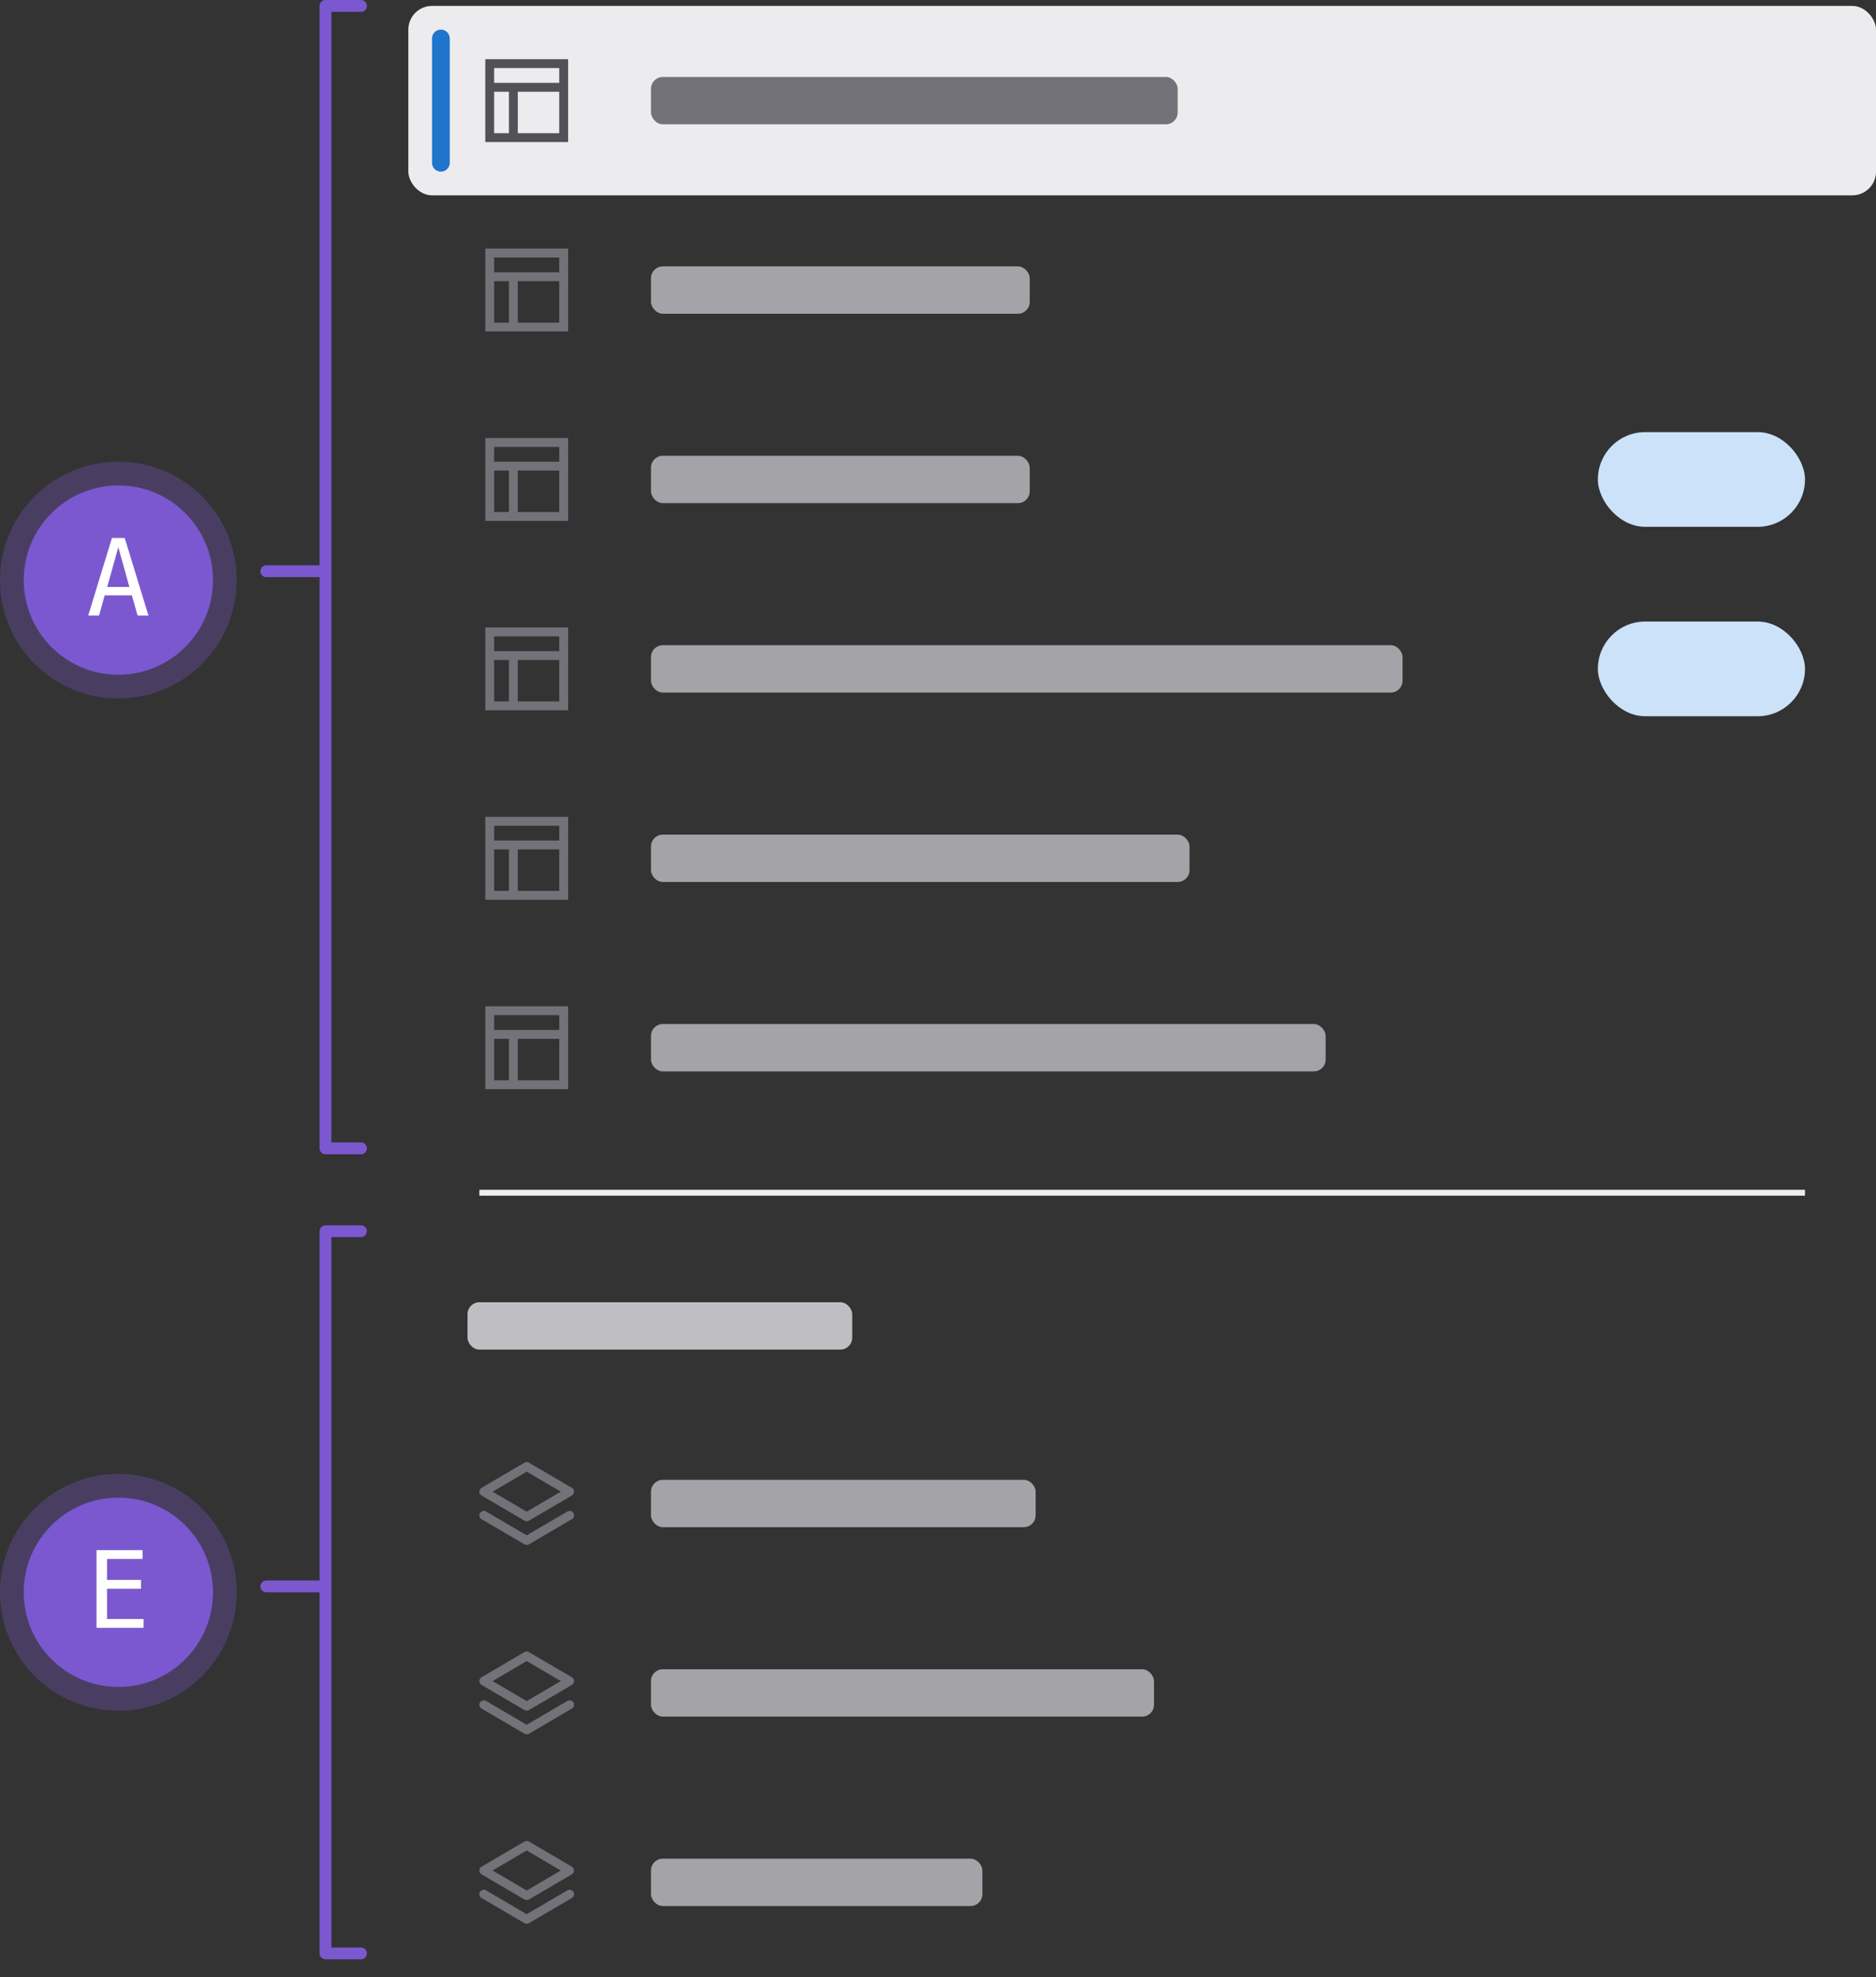 <svg width="317" height="334" viewBox="0 0 317 334" fill="none" xmlns="http://www.w3.org/2000/svg">
<rect x="0" y="0" width="317" height="334" fill="#333333" stroke="none"/>
<line x1="45" y1="268" x2="54" y2="268" stroke="#7B58CF" stroke-width="2" stroke-linecap="round"/>
<path d="M61 208H55V330H61" stroke="#7B58CF" stroke-width="2" stroke-linecap="round" stroke-linejoin="round"/>
<circle cx="20" cy="269" r="16" fill="#7B58CF"/>
<circle cx="20" cy="269" r="18" stroke="#7B58CF" stroke-opacity="0.3" stroke-width="4"/>
<path d="M16.309 261.878H24.096V263.372H18.084V266.905H23.832V268.399H18.084V273.506H24.263V275H16.309V261.878Z" fill="white"/>
<line x1="45" y1="96.5" x2="54" y2="96.5" stroke="#7B58CF" stroke-width="2" stroke-linecap="round"/>
<path d="M61 1H55V194H61" stroke="#7B58CF" stroke-width="2" stroke-linecap="round" stroke-linejoin="round"/>
<circle cx="20" cy="98" r="16" fill="#7B58CF"/>
<circle cx="20" cy="98" r="18" stroke="#7B58CF" stroke-opacity="0.3" stroke-width="4"/>
<path d="M19.991 92.442L18.119 99.157H21.863L19.991 92.442ZM18.919 90.878H21.072L25.089 104H23.252L22.285 100.581H17.689L16.739 104H14.902L18.919 90.878Z" fill="white"/>
<g style="mix-blend-mode:multiply">
<rect x="69" y="1" width="248" height="32" rx="4" fill="#ECECEF"/>
<path fill-rule="evenodd" clip-rule="evenodd" d="M94.5 11.5L83.5 11.5V14L94.5 14V11.5ZM94.5 15.5L87.5 15.5V22.5H94.5V15.5ZM86 15.5H83.5V22.5H86V15.5ZM83.5 10H82V11.5V22.5V24H83.5H94.5H96V22.5V11.5V10H94.5L83.5 10Z" fill="#535158"/>
<path d="M73 6.5C73 5.672 73.672 5 74.5 5V5C75.328 5 76 5.672 76 6.5V27.5C76 28.328 75.328 29 74.5 29V29C73.672 29 73 28.328 73 27.5V6.5Z" fill="#1F75CB"/>
<rect x="110" y="13" width="89" height="8" rx="2" fill="#737278"/>
</g>
<path fill-rule="evenodd" clip-rule="evenodd" d="M94.5 43.5H83.5V46H94.5V43.5ZM94.5 47.5H87.5V54.5H94.5V47.5ZM86 47.5H83.5V54.5H86V47.5ZM83.5 42H82V43.5V54.5V56H83.5H94.5H96V54.5V43.5V42H94.5H83.5Z" fill="#737278"/>
<rect x="110" y="45" width="64" height="8" rx="2" fill="#A4A3A8"/>
<path fill-rule="evenodd" clip-rule="evenodd" d="M94.5 75.5H83.5V78H94.5V75.5ZM94.5 79.5H87.5V86.5H94.5V79.5ZM86 79.5H83.5V86.5H86V79.5ZM83.5 74H82V75.5V86.5V88H83.5H94.5H96V86.5V75.5V74H94.5H83.5Z" fill="#737278"/>
<rect x="110" y="77" width="64" height="8" rx="2" fill="#A4A3A8"/>
<g style="mix-blend-mode:multiply">
<rect x="270" y="73" width="35" height="16" rx="8" fill="#CBE2F9"/>
</g>
<path fill-rule="evenodd" clip-rule="evenodd" d="M94.5 107.5H83.5V110H94.5V107.5ZM94.5 111.5H87.5V118.5H94.5V111.5ZM86 111.5H83.5V118.5H86V111.5ZM83.5 106H82V107.5V118.5V120H83.5H94.5H96V118.5V107.5V106H94.5H83.5Z" fill="#737278"/>
<rect x="110" y="109" width="127" height="8" rx="2" fill="#A4A3A8"/>
<g style="mix-blend-mode:multiply">
<rect x="270" y="105" width="35" height="16" rx="8" fill="#CBE2F9"/>
</g>
<path fill-rule="evenodd" clip-rule="evenodd" d="M94.5 139.5H83.5V142H94.5V139.5ZM94.5 143.5H87.5V150.5H94.5V143.5ZM86 143.5H83.5V150.5H86V143.5ZM83.5 138H82V139.5V150.5V152H83.5H94.5H96V150.5V139.5V138H94.5H83.5Z" fill="#737278"/>
<rect x="110" y="141" width="91" height="8" rx="2" fill="#A4A3A8"/>
<path fill-rule="evenodd" clip-rule="evenodd" d="M94.5 171.5H83.5V174H94.5V171.5ZM94.5 175.5H87.5V182.5H94.5V175.5ZM86 175.5H83.5V182.5H86V175.5ZM83.5 170H82V171.5V182.5V184H83.5H94.5H96V182.5V171.5V170H94.5H83.5Z" fill="#737278"/>
<rect x="110" y="173" width="114" height="8" rx="2" fill="#A4A3A8"/>
<rect x="81" y="201" width="224" height="1" fill="#ECECEF"/>
<rect x="79" y="220" width="65" height="8" rx="2" fill="#BFBFC3"/>
<g style="mix-blend-mode:multiply">
<g clip-path="url(#clip0_16653_30812)">
<path fill-rule="evenodd" clip-rule="evenodd" d="M89.379 247.103C89.145 246.966 88.855 246.966 88.621 247.103L81.371 251.353C81.141 251.488 81 251.734 81 252C81 252.266 81.141 252.512 81.371 252.647L88.621 256.897C88.855 257.034 89.145 257.034 89.379 256.897L96.629 252.647C96.859 252.512 97 252.266 97 252C97 251.734 96.859 251.488 96.629 251.353L89.379 247.103ZM89 255.381L83.233 252L89 248.619L94.767 252L89 255.381ZM82.129 255.353C81.772 255.144 81.313 255.263 81.103 255.621C80.894 255.978 81.013 256.438 81.371 256.647L88.621 260.897C88.855 261.034 89.145 261.034 89.379 260.897L96.629 256.647C96.987 256.438 97.107 255.978 96.897 255.621C96.688 255.263 96.228 255.144 95.871 255.353L89 259.381L82.129 255.353Z" fill="#737278"/>
</g>
<rect x="110" y="250" width="65" height="8" rx="2" fill="#A4A3A8"/>
</g>
<g style="mix-blend-mode:multiply">
<g clip-path="url(#clip1_16653_30812)">
<path fill-rule="evenodd" clip-rule="evenodd" d="M89.379 279.103C89.145 278.966 88.855 278.966 88.621 279.103L81.371 283.353C81.141 283.488 81 283.734 81 284C81 284.266 81.141 284.512 81.371 284.647L88.621 288.897C88.855 289.034 89.145 289.034 89.379 288.897L96.629 284.647C96.859 284.512 97 284.266 97 284C97 283.734 96.859 283.488 96.629 283.353L89.379 279.103ZM89 287.381L83.233 284L89 280.619L94.767 284L89 287.381ZM82.129 287.353C81.772 287.144 81.313 287.263 81.103 287.621C80.894 287.978 81.013 288.438 81.371 288.647L88.621 292.897C88.855 293.034 89.145 293.034 89.379 292.897L96.629 288.647C96.987 288.438 97.107 287.978 96.897 287.621C96.688 287.263 96.228 287.144 95.871 287.353L89 291.381L82.129 287.353Z" fill="#737278"/>
</g>
<rect x="110" y="282" width="85" height="8" rx="2" fill="#A4A3A8"/>
</g>
<g style="mix-blend-mode:multiply">
<g clip-path="url(#clip2_16653_30812)">
<path fill-rule="evenodd" clip-rule="evenodd" d="M89.379 311.103C89.145 310.966 88.855 310.966 88.621 311.103L81.371 315.353C81.141 315.488 81 315.734 81 316C81 316.266 81.141 316.512 81.371 316.647L88.621 320.897C88.855 321.034 89.145 321.034 89.379 320.897L96.629 316.647C96.859 316.512 97 316.266 97 316C97 315.734 96.859 315.488 96.629 315.353L89.379 311.103ZM89 319.381L83.233 316L89 312.619L94.767 316L89 319.381ZM82.129 319.353C81.772 319.144 81.313 319.263 81.103 319.621C80.894 319.978 81.013 320.438 81.371 320.647L88.621 324.897C88.855 325.034 89.145 325.034 89.379 324.897L96.629 320.647C96.987 320.438 97.107 319.978 96.897 319.621C96.688 319.263 96.228 319.144 95.871 319.353L89 323.381L82.129 319.353Z" fill="#737278"/>
</g>
<rect x="110" y="314" width="56" height="8" rx="2" fill="#A4A3A8"/>
</g>
<defs>
<clipPath id="clip0_16653_30812">
<rect width="16" height="16" fill="white" transform="translate(81 246)"/>
</clipPath>
<clipPath id="clip1_16653_30812">
<rect width="16" height="16" fill="white" transform="translate(81 278)"/>
</clipPath>
<clipPath id="clip2_16653_30812">
<rect width="16" height="16" fill="white" transform="translate(81 310)"/>
</clipPath>
</defs>
</svg>
